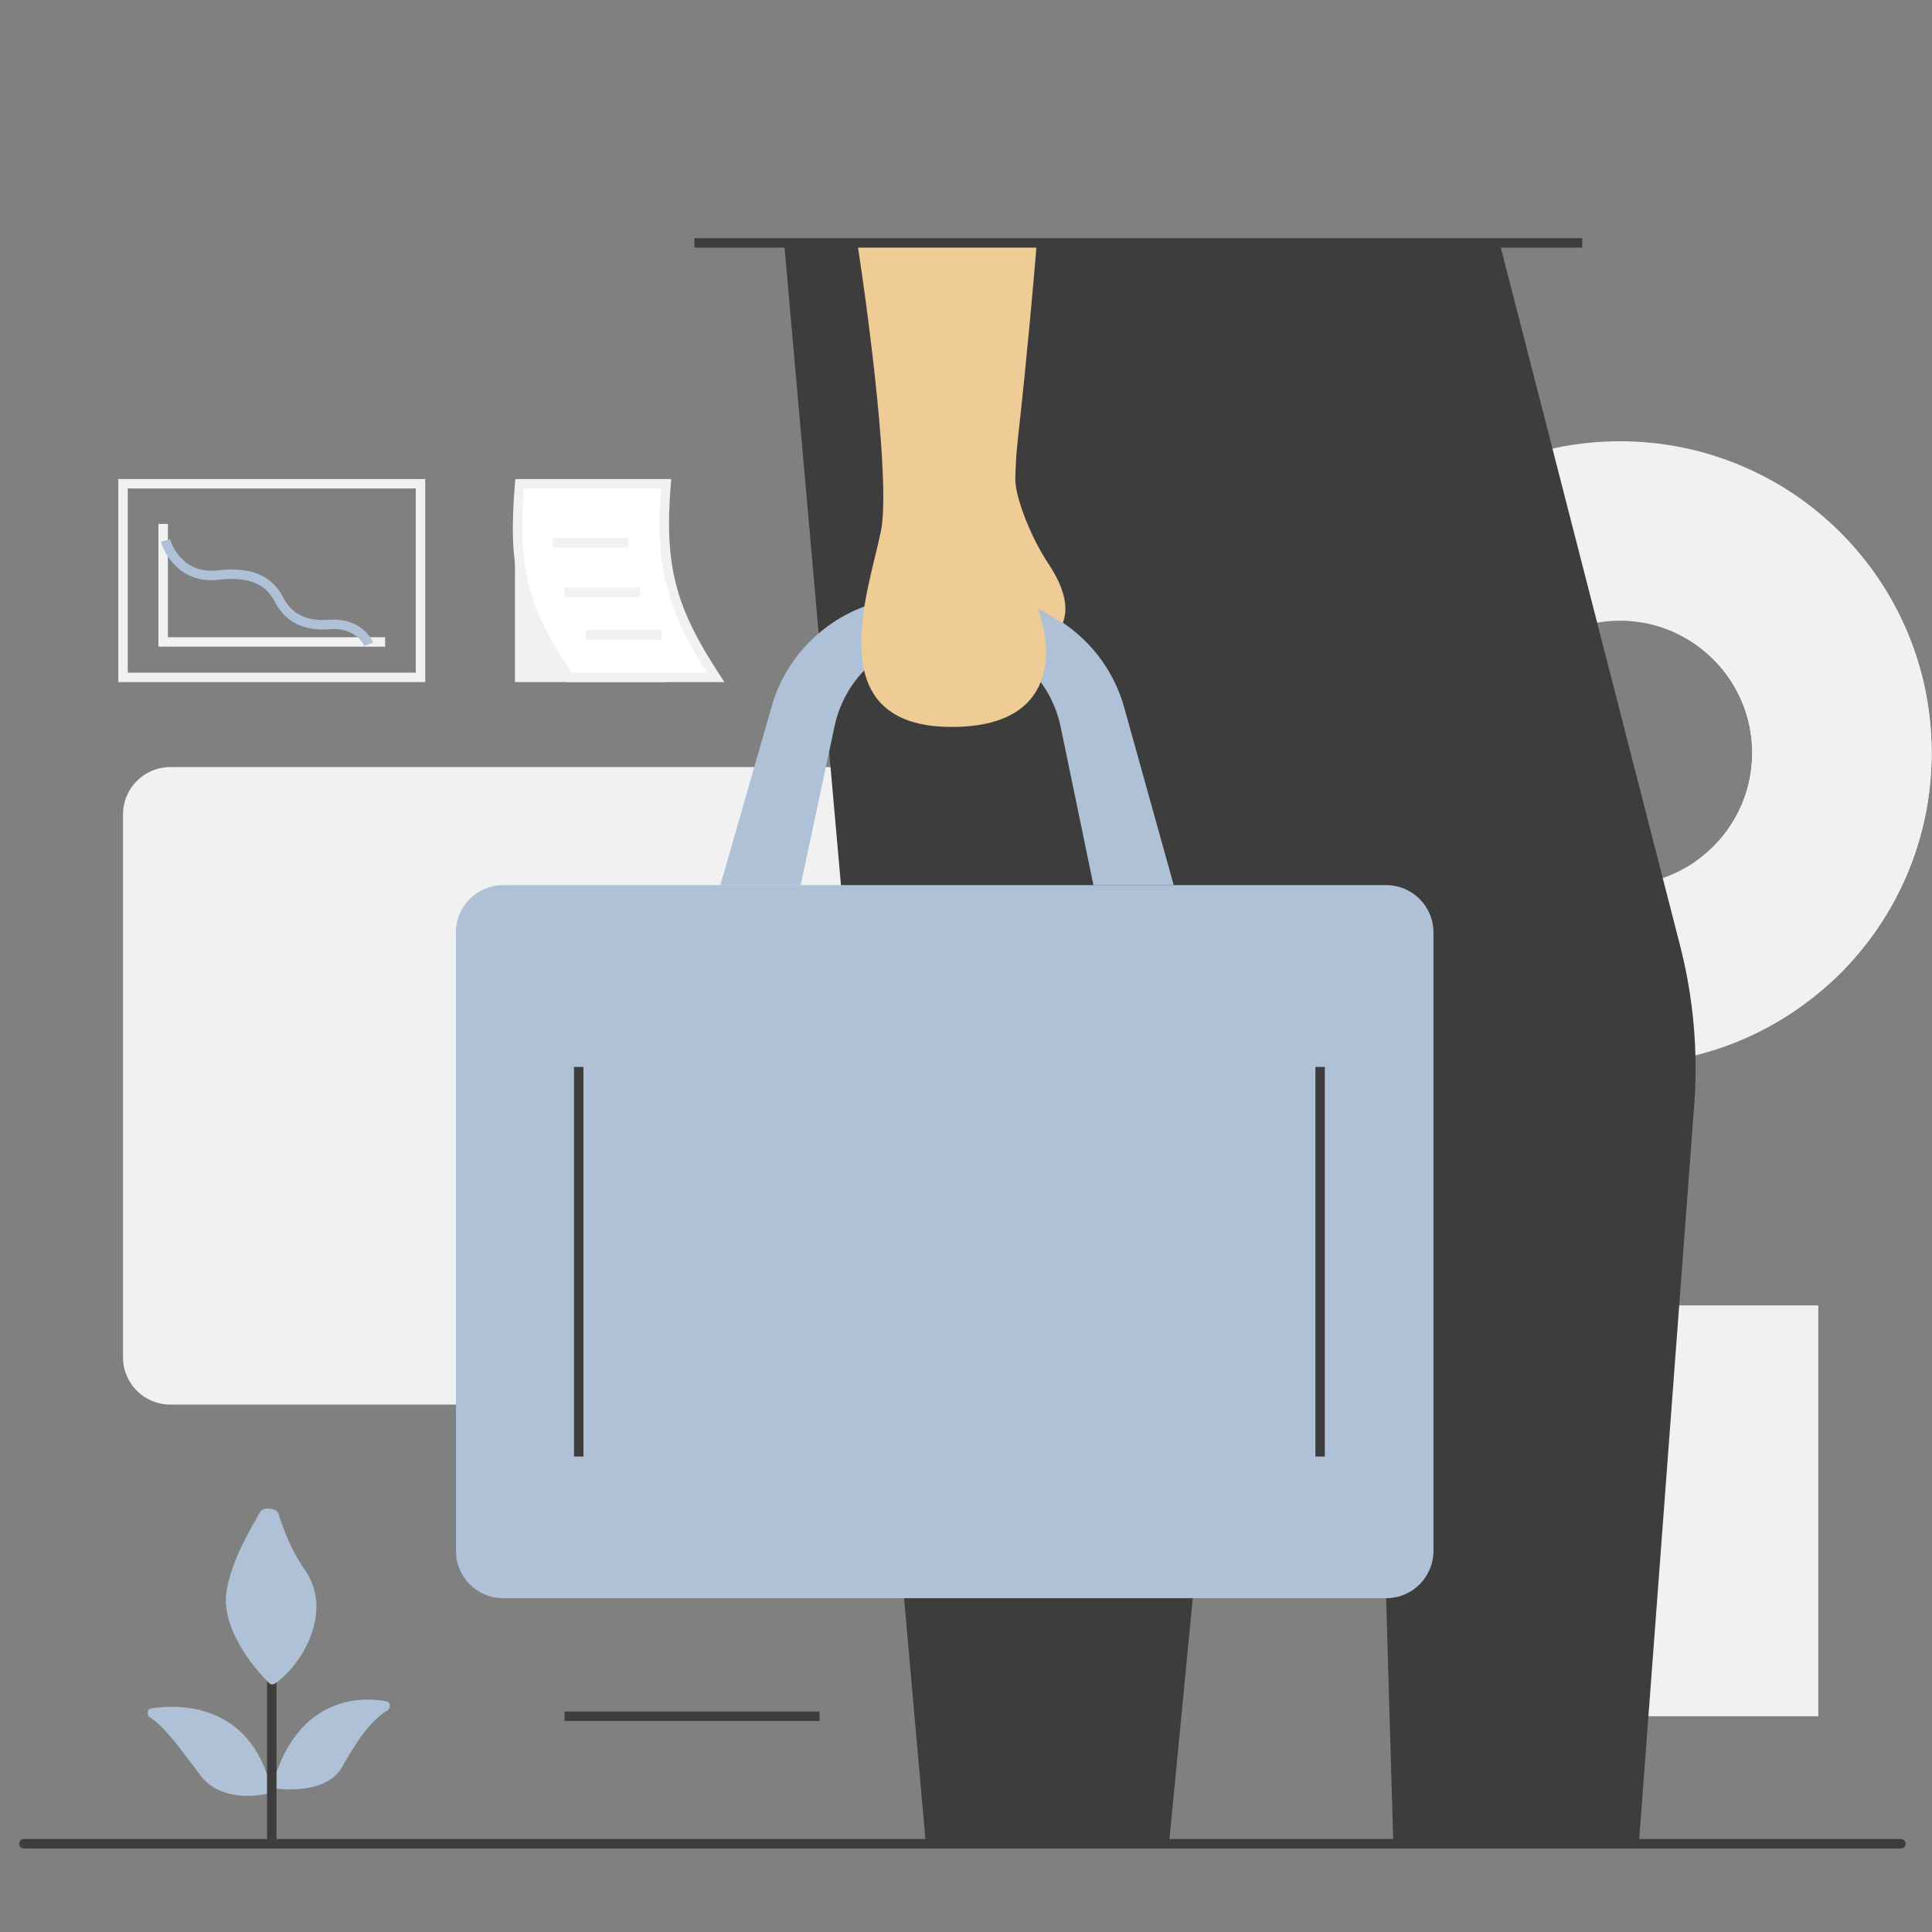 <svg id="SvgjsSvg1983" width="360" height="360" xmlns="http://www.w3.org/2000/svg" version="1.1" xmlns:xlink="http://www.w3.org/1999/xlink" xmlns:svgjs="http://svgjs.com/svgjs"><rect width="100%" height="100%" fill="#808080" stroke="none"/><defs id="SvgjsDefs1984"></defs><g id="SvgjsG1985"><svg xmlns="http://www.w3.org/2000/svg" fill="none" viewBox="0 0 3001 3000" width="360" height="360"><g clip-path="url(#a)"><path fill="#f1f1f1" fill-rule="evenodd" d="M2516.33 1653.13C2783.69 1653.13 3000.44 1436.38 3000.44 1169.01C3000.44 901.641 2783.69 684.896 2516.33 684.896C2248.96 684.896 2032.21 901.641 2032.21 1169.01C2032.21 1436.38 2248.96 1653.13 2516.33 1653.13ZM2516.33 1374.39C2629.75 1374.39 2721.71 1282.44 2721.71 1169.01C2721.71 1055.58 2629.75 963.629 2516.33 963.629C2402.9 963.629 2310.94 1055.58 2310.94 1169.01C2310.94 1282.44 2402.9 1374.39 2516.33 1374.39Z" clip-rule="evenodd" class="colorF1F1F1 svgShape"></path><path fill="#f1f1f1" d="M799.919 750.912H1034.64V1058.98H799.919V750.912zM2332.95 2027.21H2824.4V2665.36H2332.95V2027.21zM191.108 1264.37C191.108 1223.86 223.948 1191.02 264.459 1191.02H1636.12C1676.63 1191.02 1709.47 1223.86 1709.47 1264.37V2107.9C1709.47 2148.41 1676.63 2181.25 1636.12 2181.25H264.459C223.948 2181.25 191.108 2148.41 191.108 2107.9V1264.37z" class="colorF1F1F1 svgShape"></path><path fill="#3e3d3d" d="M1441.74 2863.41L1221.69 376.823H2325.61L2606.13 1469.2C2626.81 1549.71 2634.19 1633.06 2627.98 1715.94L2542 2863.41H2167.91L2134.9 1733.81L1955.19 1385.39L1812.16 2863.41H1441.74Z" class="color3E3D3D svgShape"></path><path fill="#3e3d3d" fill-rule="evenodd" d="M1217.68 373.155H2328.46L2609.69 1468.29C2630.46 1549.19 2637.87 1632.93 2631.63 1716.22L2545.4 2867.08H2164.35L2131.26 1734.75L1957.64 1398.15L1815.49 2867.08H1438.38L1217.68 373.155ZM1225.69 380.49L1445.1 2859.74H1808.83L1952.74 1372.64L2138.54 1732.87L2171.47 2859.74H2538.6L2624.32 1715.67C2630.5 1633.18 2623.16 1550.24 2602.58 1470.12L2322.77 380.49H1225.69Z" clip-rule="evenodd" class="color3E3D3D svgShape"></path><path fill="#3e3d3d" fill-rule="evenodd" d="M29.736 2863.41C29.736 2859.36 33.02 2856.08 37.071 2856.08H2952.76C2956.81 2856.08 2960.1 2859.36 2960.1 2863.41C2960.1 2867.46 2956.81 2870.75 2952.76 2870.75H37.071C33.02 2870.75 29.736 2867.46 29.736 2863.41Z" clip-rule="evenodd" class="color3E3D3D svgShape"></path><path fill="#afc1d6" d="M708.23 1447.74C708.23 1407.23 741.07 1374.39 781.581 1374.39H2153.24C2193.75 1374.39 2226.59 1407.23 2226.59 1447.74V2408.64C2226.59 2449.15 2193.75 2481.99 2153.24 2481.99H781.581C741.07 2481.99 708.23 2449.15 708.23 2408.64V1447.74Z" class="colorF15846 svgShape"></path><path fill="#f1f1f1" fill-rule="evenodd" d="M183.773 743.577H660.552V1058.98H183.773V743.577ZM198.443 758.247V1044.31H645.882V758.247H198.443Z" clip-rule="evenodd" class="colorF1F1F1 svgShape"></path><path fill="#ffffff" d="M807.254 750.912H1034.64C1023.96 881.909 1043.31 946.932 1111.66 1051.65H884.273C809.438 943.75 796.431 877.082 807.254 750.912Z" class="colorfff svgShape"></path><path fill="#f1f1f1" fill-rule="evenodd" d="M800.522 743.577H1042.6L1041.95 751.508C1036.65 816.565 1038.85 864.655 1050.61 909.267C1062.37 953.895 1083.82 995.572 1117.8 1047.64L1125.21 1058.98H880.434L878.246 1055.83C840.541 1001.47 818.062 956.99 806.518 909.878C794.986 862.813 794.509 813.678 799.947 750.285L800.522 743.577ZM814.006 758.247C809.235 817.711 810.187 863.21 820.767 906.387C831.513 950.244 852.329 992.245 888.122 1044.31H1098.21C1067.95 996.707 1047.86 956.411 1036.42 913.004C1024.58 868.072 1022.15 820.293 1026.72 758.247H814.006Z" clip-rule="evenodd" class="colorF1F1F1 svgShape"></path><path fill="#afc1d6" d="M312.137 2758.23C340.258 2794.78 393.085 2791.59 418.954 2784.8 420.789 2784.32 421.862 2782.41 421.458 2780.56 394.526 2656.89 295.745 2642.81 232.788 2653.64 228.649 2654.35 228.432 2664.31 232.006 2666.52 257.654 2682.36 283.801 2721.39 312.137 2758.23zM530.519 2745.5C511.236 2778.94 459.669 2781.34 430.093 2777.79 425.862 2777.28 423.213 2773.03 424.371 2768.93 459.041 2646.19 546.41 2631.75 600.29 2642.28 607.005 2643.59 607.44 2652.79 601.635 2656.41 572.547 2674.56 552.633 2707.15 530.519 2745.5z" class="colorF15846 svgShape"></path><path fill="#3e3d3d" fill-rule="evenodd" d="M429.498 2863.41V2474.65H414.827V2863.41H429.498Z" clip-rule="evenodd" class="color3E3D3D svgShape"></path><path fill="#afc1d6" d="M352.48 2467.32C341.268 2523.38 389.417 2586.14 418.256 2614.01C420.563 2616.24 424.058 2616.61 426.724 2614.83C469.757 2586 518.509 2501.73 473.509 2437.98C454.809 2411.49 440.954 2378.32 432.257 2349.95C429.818 2341.99 408.378 2340.01 404.363 2347.3C386.961 2378.9 362.31 2418.17 352.48 2467.32Z" class="colorF15846 svgShape"></path><path fill="#afc1d6" fill-rule="evenodd" d="M1424.21 926.953C1319.51 926.953 1227.46 996.303 1198.59 1096.95L1118.99 1374.39H1243.69L1296.3 1127.68C1313.97 1044.84 1387.13 985.634 1471.83 985.634C1556.92 985.634 1630.31 1045.38 1647.57 1128.7L1698.46 1374.39H1823.16L1746.32 1098.66C1718.03 997.165 1625.58 926.953 1520.21 926.953H1424.21Z" clip-rule="evenodd" class="colorF15846 svgShape"></path><path fill="#efcb96" d="M1368.39 824.262C1383.06 750.911 1350.05 495.406 1331.71 376.823H1610.44C1606.78 423.278 1595.77 549.197 1581.1 681.228C1566.43 813.259 1594.55 909.838 1610.44 941.623C1636.12 1003.97 1645.65 1128.67 1478.41 1128.67C1269.36 1128.67 1350.05 915.95 1368.39 824.262Z" class="colorEFCB96 svgShape"></path><path fill="#efcb96" d="M1628.78 875.608C1599.44 831.597 1577.44 770.472 1577.44 747.244L1551.76 824.262C1567.66 863.383 1601.64 942.357 1610.44 945.291C1619.25 948.225 1641.01 961.184 1650.79 967.296C1658.12 948.959 1658.12 919.618 1628.78 875.608Z" class="colorEFCB96 svgShape"></path><path fill="#3e3d3d" fill-rule="evenodd" d="M1273.03 2672.7H876.937V2658.03H1273.03V2672.7zM891.607 2261.94V1656.79H906.277V2261.94H891.607zM2043.21 2261.94V1656.79H2057.88V2261.94H2043.21z" clip-rule="evenodd" class="color3E3D3D svgShape"></path><path fill="#f1f1f1" fill-rule="evenodd" d="M246.121 813.26H260.791V989.301H598.204V1003.97H246.121V813.26Z" clip-rule="evenodd" class="colorF1F1F1 svgShape"></path><path fill="#afc1d6" fill-rule="evenodd" d="M275.754 881.316C261.337 868.586 253.2 852.295 250.052 840.883L264.194 836.982C266.698 846.063 273.483 859.74 285.464 870.32C297.218 880.698 314.106 888.248 337.65 885.44C370.951 881.469 393.828 886.327 409.963 895.466C426.112 904.614 434.569 917.53 439.962 927.712C444.678 936.616 451.537 946.004 462.38 952.781C473.146 959.51 488.483 964.069 510.892 962.256C552.453 958.893 573.79 983.43 579.359 997.626L565.702 1002.98C562.227 994.126 546.484 974.094 512.076 976.878C487.004 978.907 468.427 973.861 454.604 965.221C440.859 956.629 432.456 944.885 426.998 934.578C422.216 925.55 415.412 915.413 402.733 908.231C390.04 901.041 370.524 896.294 339.387 900.007C311.381 903.347 290.397 894.246 275.754 881.316Z" clip-rule="evenodd" class="colorF15846 svgShape"></path><path fill="#f1f1f1" fill-rule="evenodd" d="M975.96 849.935H858.599V835.265H975.96V849.935zM994.298 926.953H876.937V912.283H994.298V926.953zM1027.31 992.969H909.945V978.299H1027.31V992.969zM2752.15 746.116L2602.76 982.647C2673 1015.28 2721.71 1086.46 2721.71 1169.01 2721.71 1238.85 2686.84 1300.55 2633.57 1337.66L2844.21 1525.18C2940.26 1436.71 3000.44 1309.89 3000.44 1169.01 3000.44 987.257 2900.28 828.898 2752.15 746.116z" clip-rule="evenodd" class="colorF1F1F1 svgShape"></path><path fill="#3e3d3d" fill-rule="evenodd" d="M2457.64 384.158L1078.65 384.158L1078.65 369.488L2457.64 369.488L2457.64 384.158Z" clip-rule="evenodd" class="color3E3D3D svgShape"></path></g><defs><clipPath id="a"><rect width="3000" height="3000" fill="#ffffff" transform="translate(.44)" class="colorfff svgShape"></rect></clipPath></defs></svg></g></svg>